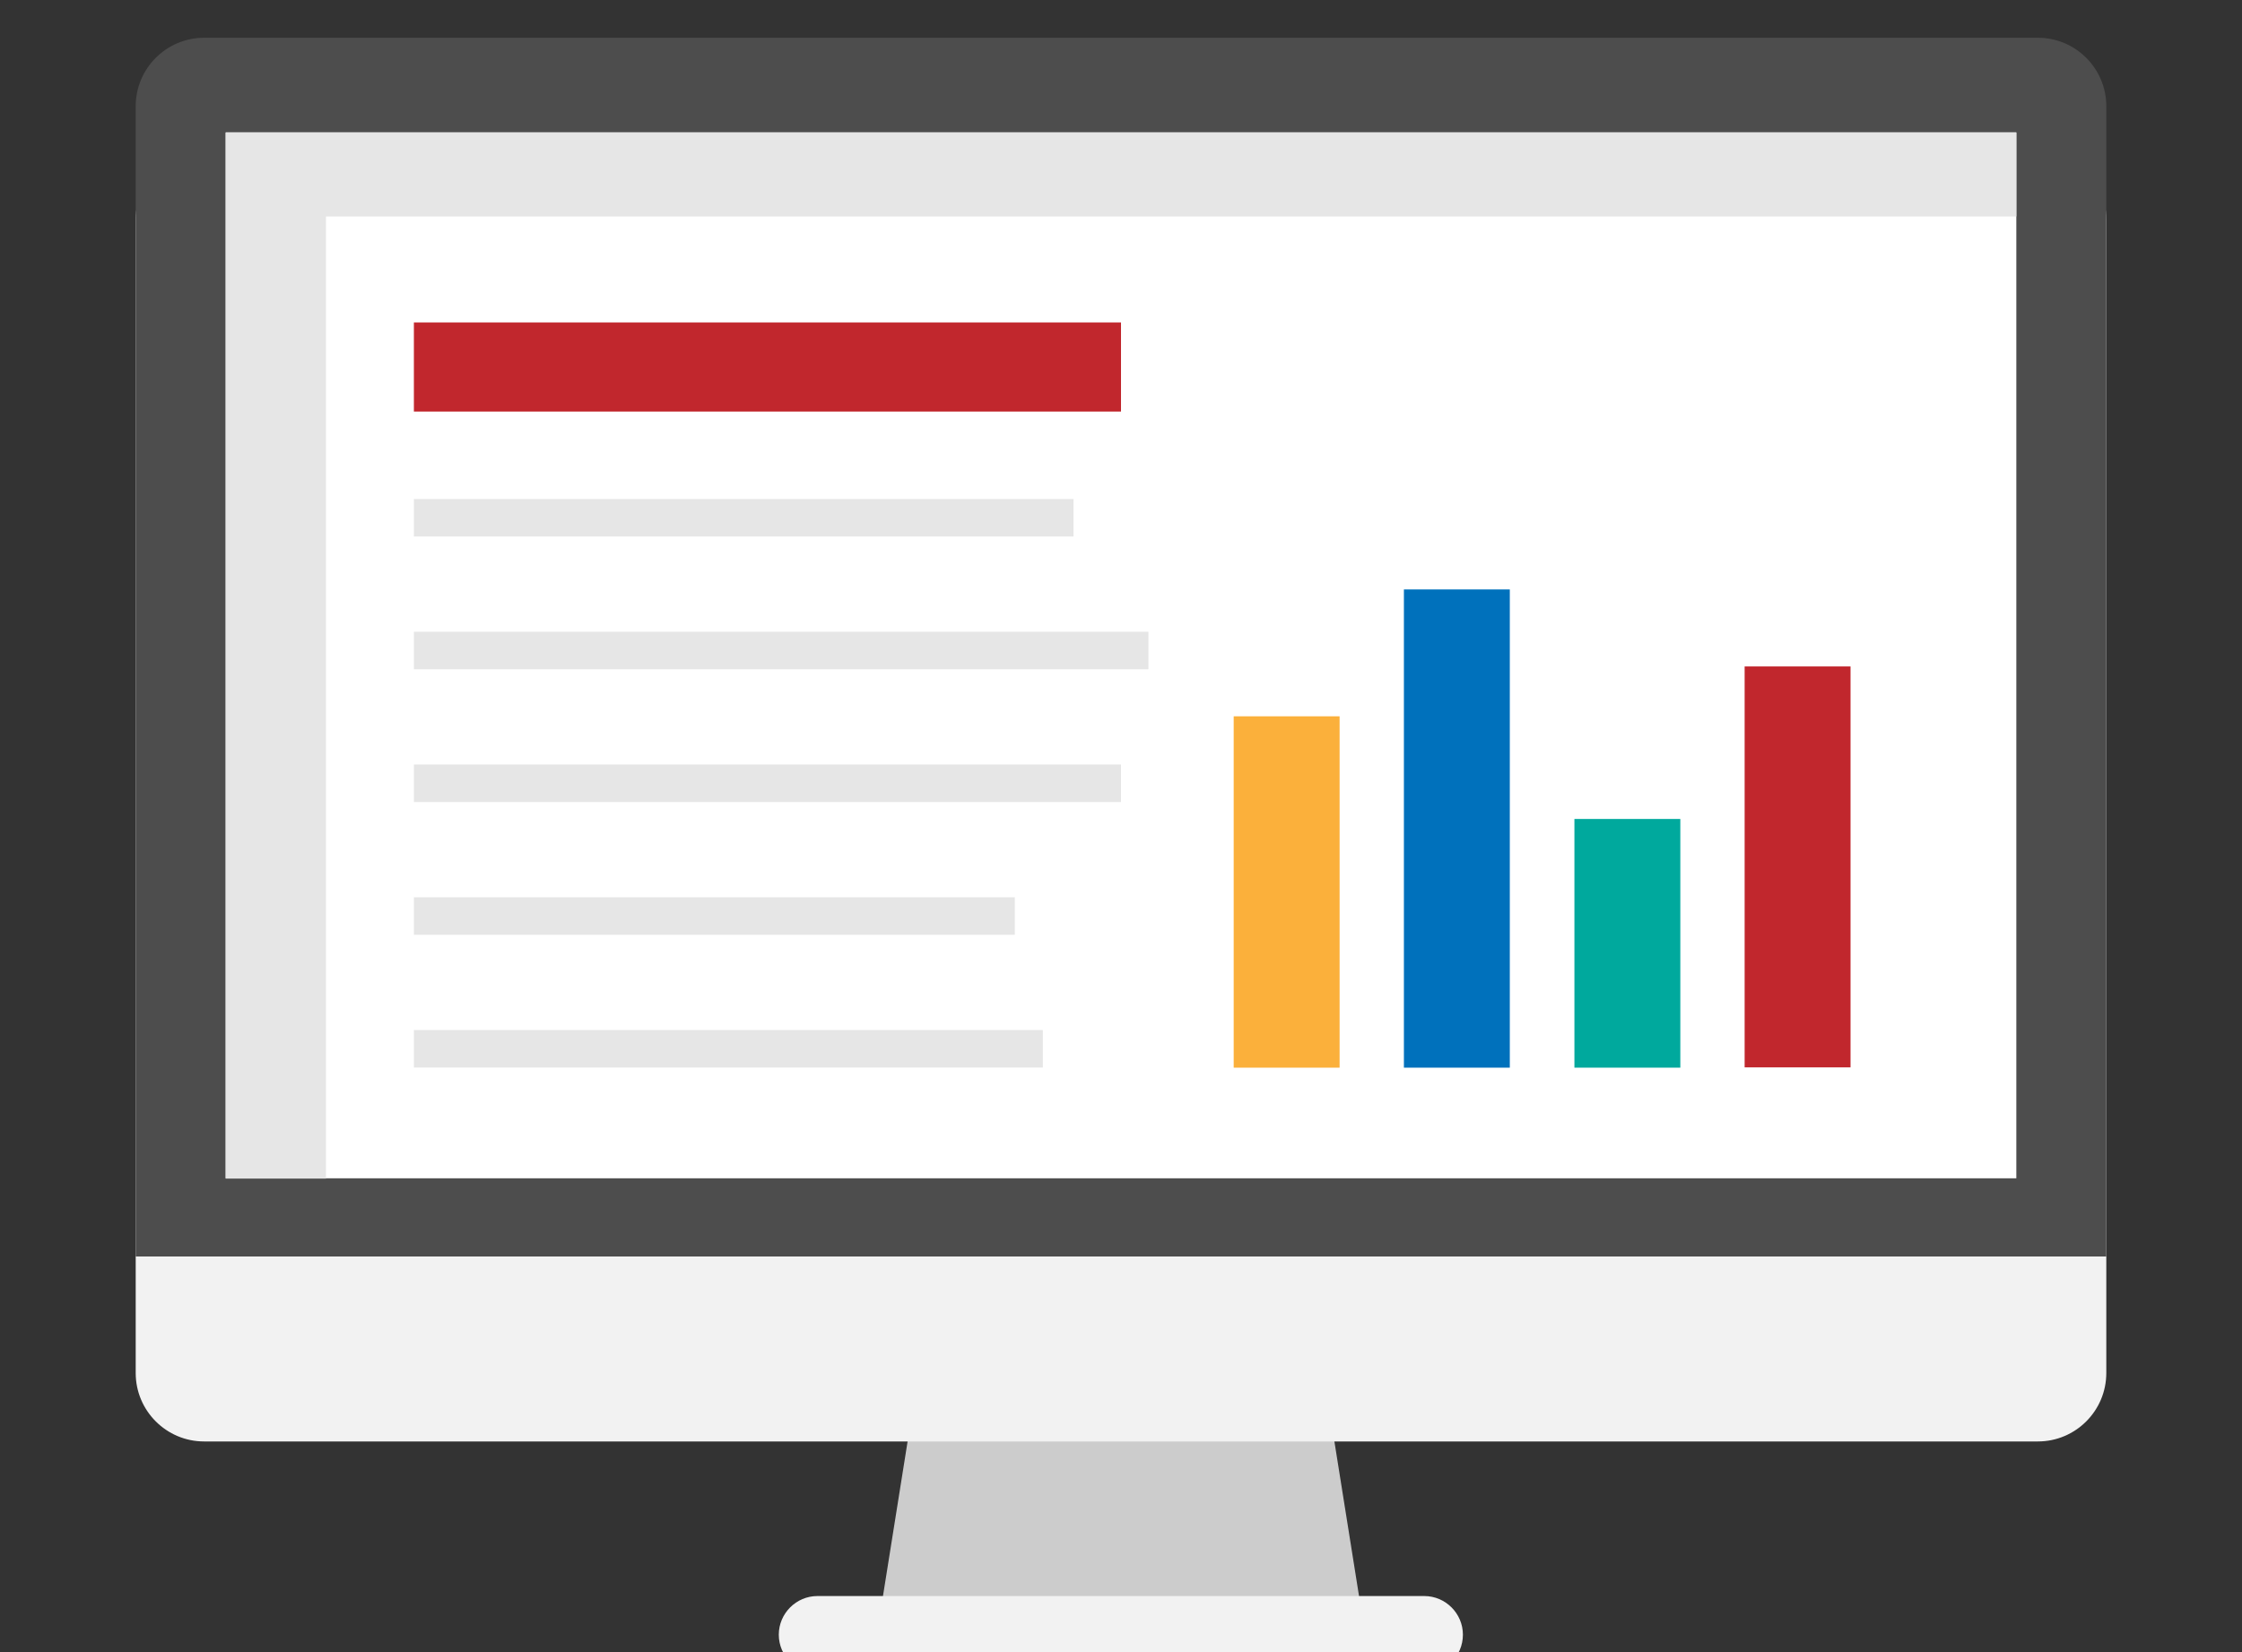 <?xml version="1.0" encoding="utf-8"?>
<!-- Generator: Adobe Illustrator 19.2.0, SVG Export Plug-In . SVG Version: 6.00 Build 0)  -->
<svg version="1.1" id="Layer_1" xmlns="http://www.w3.org/2000/svg" xmlns:xlink="http://www.w3.org/1999/xlink" x="0px" y="0px"
	 viewBox="100 190 760 560" style="enable-background:new 0 0 960 960;" xml:space="preserve">
<rect x="100" y="190" width="760" height="560" fill="#333333" stroke="none"/>
<style type="text/css">
	.st0{fill:#CCCCCC;}
	.st1{fill:#F2F2F2;}
	.st2{fill:#4D4D4D;}
	.st3{fill:#FFFFFF;}
	.st4{fill:#E6E6E6;}
	.st5{fill:none;stroke:#E6E6E6;stroke-width:12.711;stroke-miterlimit:10;}
	.st6{fill:#0071BC;}
	.st7{fill:#00A99D;}
	.st8{fill:#FBB03B;}
	.st9{fill:#C1272D;}
</style>
<g>
	<polygon class="st0" points="562.6,743 397.4,743 410.1,663.3 549.9,663.3 	"/>
	<path class="st1" d="M790.8,678.6H169.2c-12.8,0-23.2-10.4-23.2-23.2V264.2c0-12.8,10.4-23.2,23.2-23.2h621.6
		c12.8,0,23.2,10.4,23.2,23.2v391.2C814,668.2,803.6,678.6,790.8,678.6z"/>
	<path class="st2" d="M814,615.9H146V226c0-12.8,10.4-23.2,23.2-23.2h621.6c12.8,0,23.2,10.4,23.2,23.2V615.9z"/>
	<rect x="176.5" y="234.9" class="st3" width="607" height="354.5"/>
	<polygon class="st4" points="210.5,263.4 783.5,263.4 783.5,234.9 176.5,234.9 176.5,589.5 210.5,589.5 	"/>
	<path class="st1" d="M582.9,757.2H377.1c-7.2,0-13.1-5.9-13.1-13.1l0,0c0-7.2,5.9-13.1,13.1-13.1h205.7c7.2,0,13.1,5.9,13.1,13.1
		l0,0C595.9,751.3,590.1,757.2,582.9,757.2z"/>
	<line class="st5" x1="240.3" y1="365.5" x2="463.9" y2="365.5"/>
	<line class="st5" x1="240.3" y1="455.5" x2="480" y2="455.5"/>
	<line class="st5" x1="240.3" y1="410.5" x2="489.3" y2="410.5"/>
	<line class="st5" x1="240.3" y1="500.5" x2="444" y2="500.5"/>
	<line class="st5" x1="240.3" y1="545.5" x2="453.5" y2="545.5"/>
	<rect x="575.9" y="389.8" class="st6" width="35.9" height="162.1"/>
	<rect x="633.7" y="467.6" class="st7" width="35.9" height="84.3"/>
	<rect x="518.2" y="432.8" class="st8" width="35.9" height="119.1"/>
	<rect x="691.4" y="415.9" class="st9" width="35.9" height="135.9"/>
	<rect x="240.3" y="299.3" class="st9" width="239.7" height="30.2"/>
</g>
</svg>
